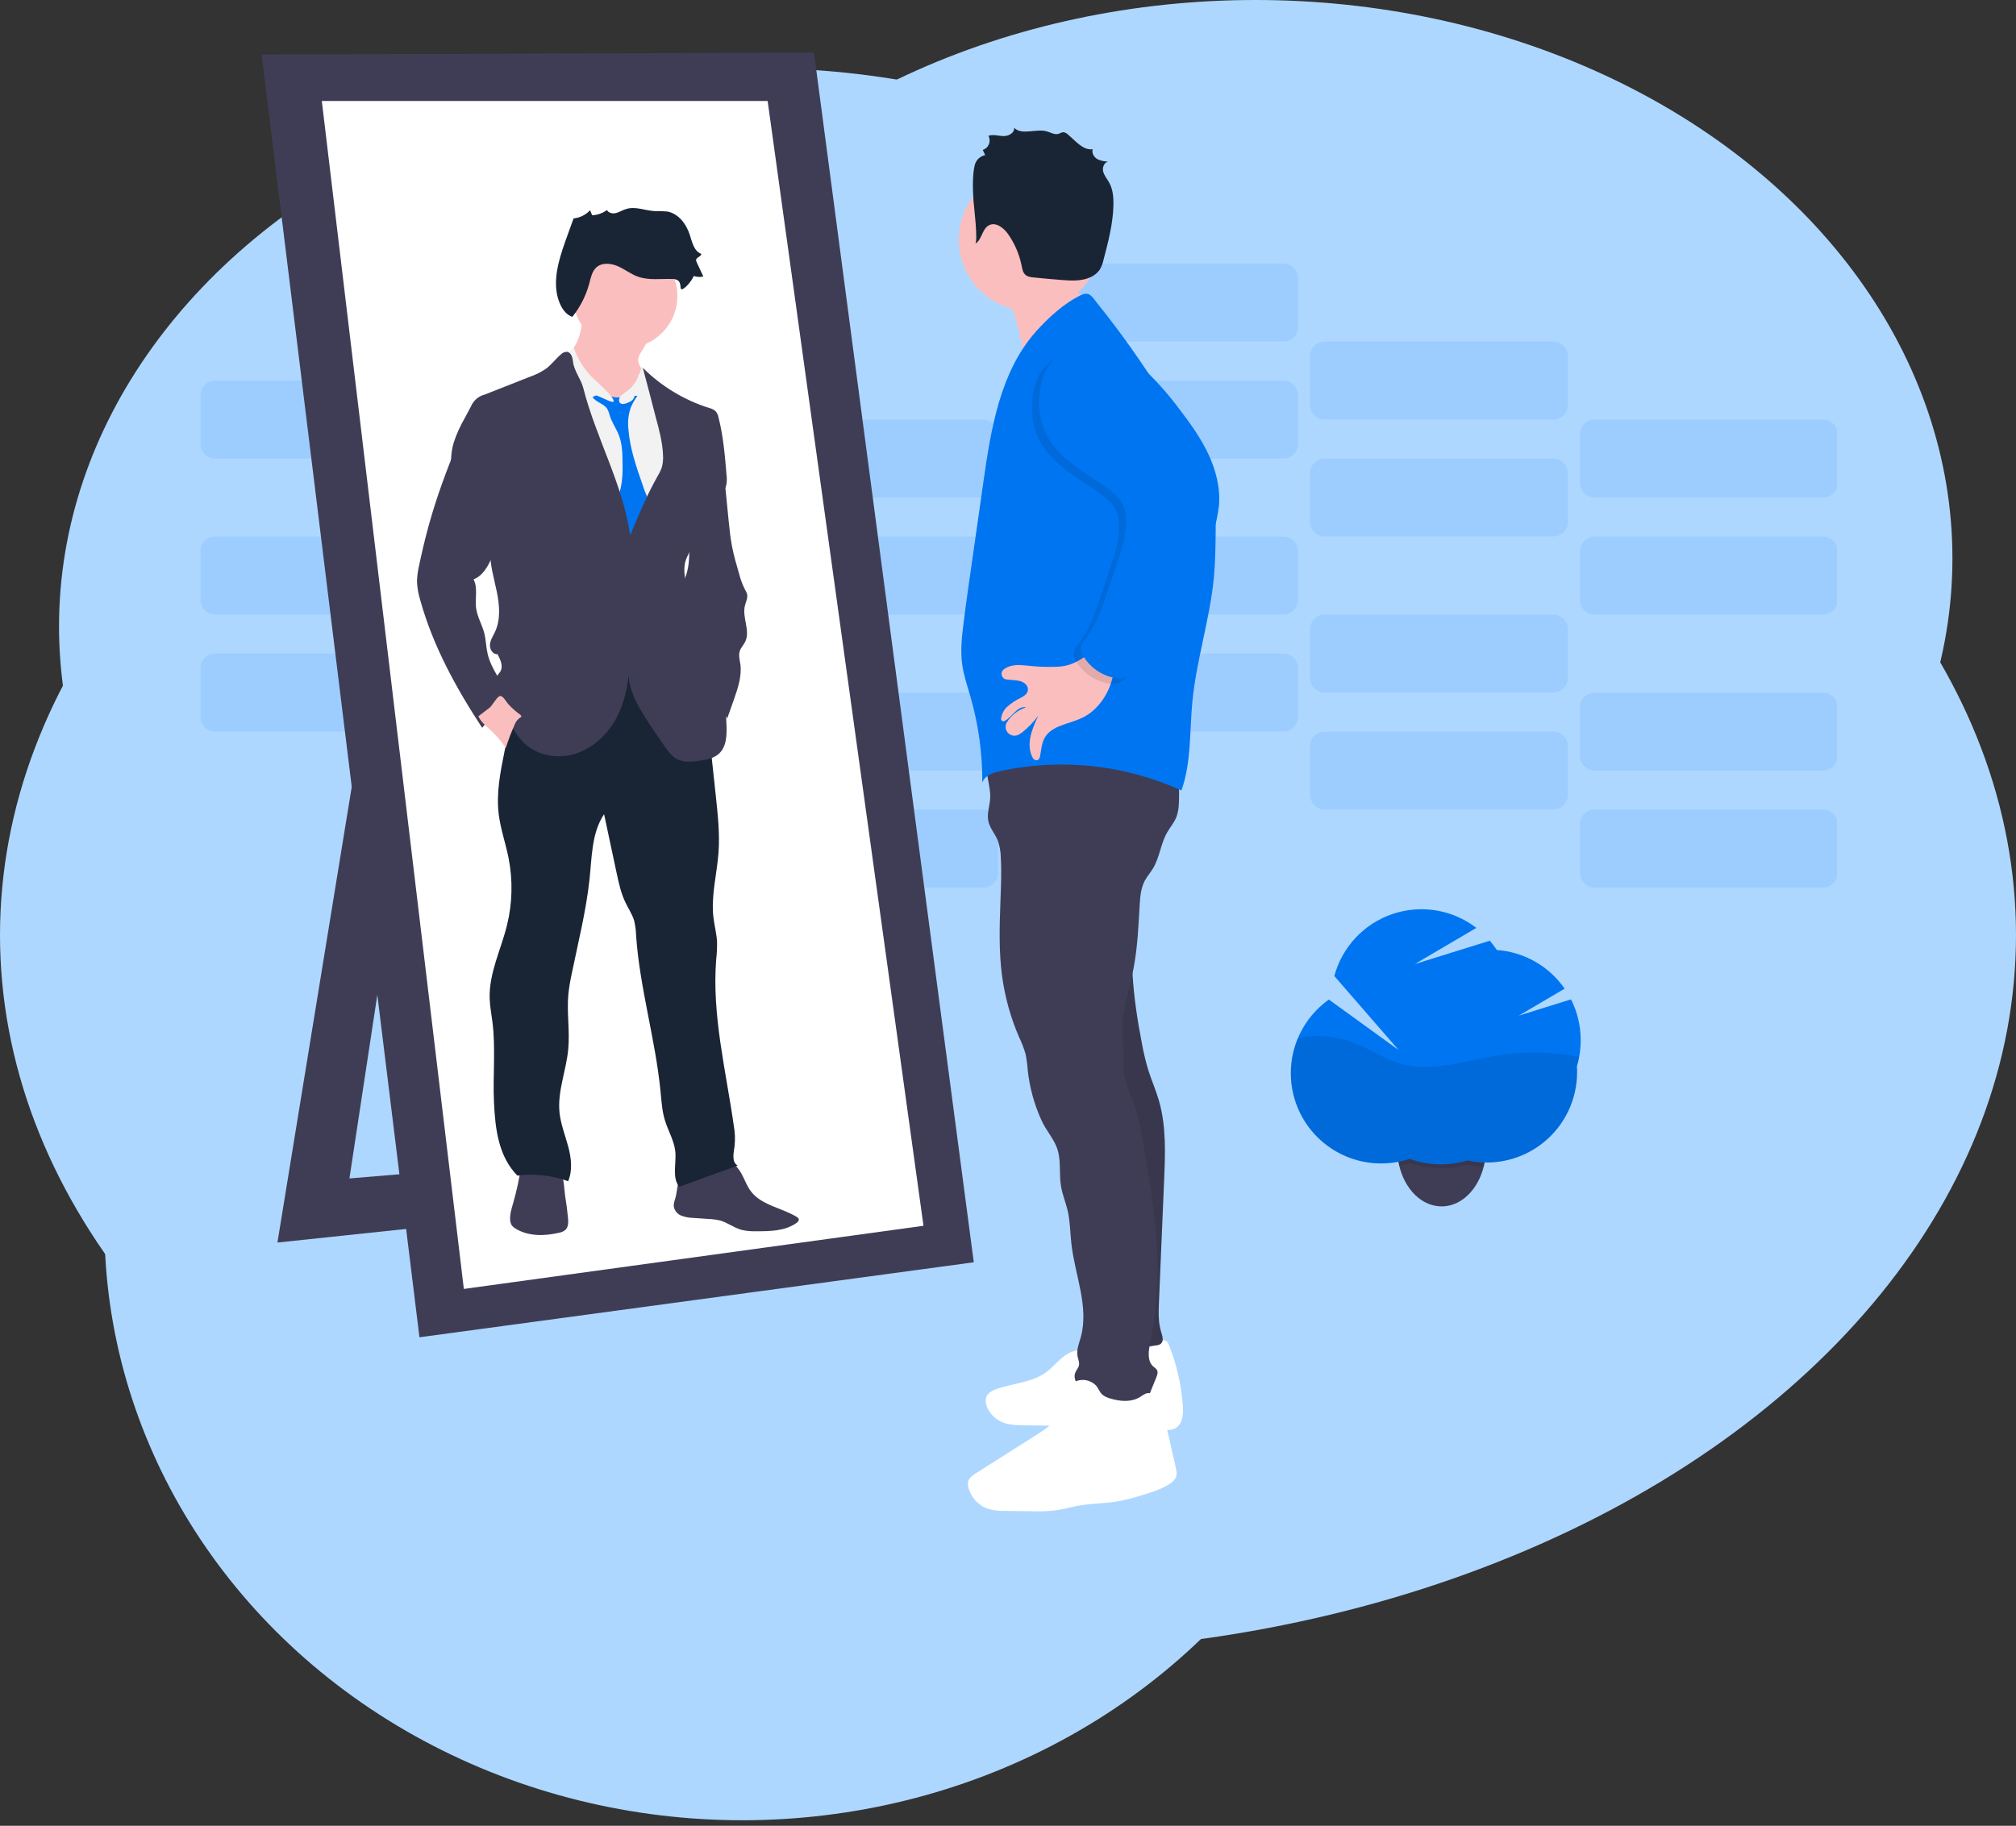 <svg width="340" height="308" viewBox="0 0 340 308" fill="none" xmlns="http://www.w3.org/2000/svg">
<rect x="0" y="0" width="340" height="308" fill="#333333" stroke="none"/>
<ellipse cx="117.545" cy="94.189" rx="117.545" ry="94.189" transform="matrix(-1 0 0 1 329.279 0)" fill="#AED7FF"/>
<ellipse cx="117.545" cy="94.189" rx="117.545" ry="94.189" transform="matrix(-1 0 0 1 245.045 11.486)" fill="#AED7FF"/>
<ellipse cx="170" cy="120.991" rx="170" ry="120.991" transform="matrix(-1 0 0 1 340 36.757)" fill="#AED7FF"/>
<ellipse cx="107.59" cy="100.315" rx="107.59" ry="100.315" transform="matrix(-1 0 0 1 232.793 106.441)" fill="#AED7FF"/>
<g clip-path="url(#clip0_2255_2230)">
<path opacity="0.1" d="M74.835 110.251H36.285C34.92 110.251 33.813 111.359 33.813 112.725V120.934C33.813 122.3 34.92 123.408 36.285 123.408H74.835C76.2 123.408 77.306 122.3 77.306 120.934V112.725C77.306 111.359 76.2 110.251 74.835 110.251Z" fill="#0075F2"/>
<path opacity="0.1" d="M120.351 123.411H81.801C80.436 123.411 79.329 124.519 79.329 125.885V134.094C79.329 135.46 80.436 136.567 81.801 136.567H120.351C121.716 136.567 122.822 135.46 122.822 134.094V125.885C122.822 124.519 121.716 123.411 120.351 123.411Z" fill="#0075F2"/>
<path opacity="0.1" d="M165.87 136.567H127.321C125.955 136.567 124.849 137.675 124.849 139.041V147.25C124.849 148.616 125.955 149.724 127.321 149.724H165.87C167.235 149.724 168.342 148.616 168.342 147.25V139.041C168.342 137.675 167.235 136.567 165.87 136.567Z" fill="#0075F2"/>
<path opacity="0.1" d="M74.835 90.517H36.285C34.92 90.517 33.813 91.624 33.813 92.99V101.2C33.813 102.566 34.92 103.673 36.285 103.673H74.835C76.2 103.673 77.306 102.566 77.306 101.2V92.99C77.306 91.624 76.2 90.517 74.835 90.517Z" fill="#0075F2"/>
<path opacity="0.1" d="M120.351 103.674H81.801C80.436 103.674 79.329 104.781 79.329 106.147V114.357C79.329 115.723 80.436 116.83 81.801 116.83H120.351C121.716 116.83 122.822 115.723 122.822 114.357V106.147C122.822 104.781 121.716 103.674 120.351 103.674Z" fill="#0075F2"/>
<path opacity="0.1" d="M165.87 116.833H127.321C125.955 116.833 124.849 117.94 124.849 119.306V127.516C124.849 128.882 125.955 129.989 127.321 129.989H165.87C167.235 129.989 168.342 128.882 168.342 127.516V119.306C168.342 117.94 167.235 116.833 165.87 116.833Z" fill="#0075F2"/>
<path opacity="0.1" d="M216.443 110.251H177.894C176.528 110.251 175.422 111.359 175.422 112.725V120.934C175.422 122.3 176.528 123.408 177.894 123.408H216.443C217.808 123.408 218.915 122.3 218.915 120.934V112.725C218.915 111.359 217.808 110.251 216.443 110.251Z" fill="#0075F2"/>
<path opacity="0.1" d="M261.959 123.411H223.41C222.044 123.411 220.938 124.519 220.938 125.885V134.094C220.938 135.46 222.044 136.567 223.41 136.567H261.959C263.324 136.567 264.431 135.46 264.431 134.094V125.885C264.431 124.519 263.324 123.411 261.959 123.411Z" fill="#0075F2"/>
<path opacity="0.1" d="M307.478 136.567H268.929C267.564 136.567 266.457 137.675 266.457 139.041V147.25C266.457 148.616 267.564 149.724 268.929 149.724H307.478C308.844 149.724 309.95 148.616 309.95 147.25V139.041C309.95 137.675 308.844 136.567 307.478 136.567Z" fill="#0075F2"/>
<path opacity="0.1" d="M216.443 90.517H177.894C176.528 90.517 175.422 91.624 175.422 92.99V101.2C175.422 102.566 176.528 103.673 177.894 103.673H216.443C217.808 103.673 218.915 102.566 218.915 101.2V92.99C218.915 91.624 217.808 90.517 216.443 90.517Z" fill="#0075F2"/>
<path opacity="0.1" d="M261.959 103.674H223.41C222.044 103.674 220.938 104.781 220.938 106.147V114.357C220.938 115.723 222.044 116.83 223.41 116.83H261.959C263.324 116.83 264.431 115.723 264.431 114.357V106.147C264.431 104.781 263.324 103.674 261.959 103.674Z" fill="#0075F2"/>
<path opacity="0.1" d="M307.478 116.833H268.929C267.564 116.833 266.457 117.94 266.457 119.306V127.516C266.457 128.882 267.564 129.989 268.929 129.989H307.478C308.844 129.989 309.95 128.882 309.95 127.516V119.306C309.95 117.94 308.844 116.833 307.478 116.833Z" fill="#0075F2"/>
<path opacity="0.1" d="M74.835 64.202H36.285C34.92 64.202 33.813 65.309 33.813 66.675V74.884C33.813 76.25 34.92 77.358 36.285 77.358H74.835C76.2 77.358 77.306 76.25 77.306 74.884V66.675C77.306 65.309 76.2 64.202 74.835 64.202Z" fill="#0075F2"/>
<path opacity="0.1" d="M120.351 77.358H81.801C80.436 77.358 79.329 78.465 79.329 79.831V88.041C79.329 89.407 80.436 90.514 81.801 90.514H120.351C121.716 90.514 122.822 89.407 122.822 88.041V79.831C122.822 78.465 121.716 77.358 120.351 77.358Z" fill="#0075F2"/>
<path opacity="0.1" d="M165.87 90.517H127.321C125.955 90.517 124.849 91.624 124.849 92.99V101.2C124.849 102.566 125.955 103.673 127.321 103.673H165.87C167.235 103.673 168.342 102.566 168.342 101.2V92.99C168.342 91.624 167.235 90.517 165.87 90.517Z" fill="#0075F2"/>
<path opacity="0.1" d="M120.351 57.623H81.801C80.436 57.623 79.329 58.731 79.329 60.097V68.306C79.329 69.672 80.436 70.78 81.801 70.78H120.351C121.716 70.78 122.822 69.672 122.822 68.306V60.097C122.822 58.731 121.716 57.623 120.351 57.623Z" fill="#0075F2"/>
<path opacity="0.1" d="M165.87 70.78H127.321C125.955 70.78 124.849 71.888 124.849 73.254V81.463C124.849 82.829 125.955 83.936 127.321 83.936H165.87C167.235 83.936 168.342 82.829 168.342 81.463V73.254C168.342 71.888 167.235 70.78 165.87 70.78Z" fill="#0075F2"/>
<path opacity="0.1" d="M216.443 64.202H177.894C176.528 64.202 175.422 65.309 175.422 66.675V74.884C175.422 76.25 176.528 77.358 177.894 77.358H216.443C217.808 77.358 218.915 76.25 218.915 74.884V66.675C218.915 65.309 217.808 64.202 216.443 64.202Z" fill="#0075F2"/>
<path opacity="0.1" d="M261.959 77.358H223.41C222.044 77.358 220.938 78.465 220.938 79.831V88.041C220.938 89.407 222.044 90.514 223.41 90.514H261.959C263.324 90.514 264.431 89.407 264.431 88.041V79.831C264.431 78.465 263.324 77.358 261.959 77.358Z" fill="#0075F2"/>
<path opacity="0.1" d="M307.478 90.517H268.929C267.564 90.517 266.457 91.624 266.457 92.99V101.2C266.457 102.566 267.564 103.673 268.929 103.673H307.478C308.844 103.673 309.95 102.566 309.95 101.2V92.99C309.95 91.624 308.844 90.517 307.478 90.517Z" fill="#0075F2"/>
<path opacity="0.1" d="M216.443 44.464H177.894C176.528 44.464 175.422 45.572 175.422 46.938V55.147C175.422 56.513 176.528 57.62 177.894 57.62H216.443C217.808 57.62 218.915 56.513 218.915 55.147V46.938C218.915 45.572 217.808 44.464 216.443 44.464Z" fill="#0075F2"/>
<path opacity="0.1" d="M261.959 57.623H223.41C222.044 57.623 220.938 58.731 220.938 60.097V68.306C220.938 69.672 222.044 70.78 223.41 70.78H261.959C263.324 70.78 264.431 69.672 264.431 68.306V60.097C264.431 58.731 263.324 57.623 261.959 57.623Z" fill="#0075F2"/>
<path opacity="0.1" d="M307.478 70.78H268.929C267.564 70.78 266.457 71.888 266.457 73.254V81.463C266.457 82.829 267.564 83.936 268.929 83.936H307.478C308.844 83.936 309.95 82.829 309.95 81.463V73.254C309.95 71.888 308.844 70.78 307.478 70.78Z" fill="#0075F2"/>
<path d="M62.092 115.738L46.788 209.615L115.989 202.291L112.995 194.302L58.932 198.796L71.574 115.571L62.092 115.738Z" fill="#3F3D56"/>
<path d="M44.127 9.21L137.281 8.877L164.23 212.944L70.742 225.594L44.127 9.21Z" fill="#3F3D56"/>
<path d="M54.274 17.033H129.463L155.746 206.785L78.228 217.438L54.274 17.033Z" fill="white"/>
<path d="M125.185 198.25C125.657 199.156 126.01 200.134 126.625 200.95C128.422 203.353 131.832 203.73 134.39 205.298C134.518 205.363 134.624 205.465 134.693 205.591C134.81 205.867 134.55 206.156 134.301 206.33C132.361 207.691 129.816 207.721 127.444 207.704C126.646 207.733 125.849 207.657 125.072 207.478C123.817 207.145 122.743 206.27 121.505 205.913C120.863 205.753 120.207 205.66 119.545 205.637L116.947 205.461C116.255 205.451 115.57 205.324 114.921 205.085C114.597 204.961 114.311 204.757 114.087 204.492C113.864 204.227 113.711 203.91 113.643 203.57C113.57 203.017 113.806 202.481 113.946 201.942C114.279 200.664 114.176 199.119 115.171 198.247C115.58 197.933 116.05 197.706 116.551 197.581C118.359 196.971 120.205 196.48 122.077 196.11C123.618 195.807 124.503 196.939 125.185 198.25Z" fill="#3F3D56"/>
<path d="M95.794 205.451C95.861 206.16 95.881 206.972 95.368 207.468C95.049 207.733 94.664 207.906 94.254 207.967C91.795 208.54 89.054 208.58 86.915 207.242C86.692 207.114 86.496 206.946 86.336 206.745C86.157 206.472 86.056 206.156 86.043 205.83C85.966 204.888 86.256 203.959 86.519 203.05C87.141 200.894 87.613 198.697 87.933 196.476C87.959 196.292 94.211 197.474 94.627 198.093C95.149 198.859 95.152 200.697 95.292 201.609C95.503 202.883 95.67 204.163 95.794 205.451Z" fill="#3F3D56"/>
<path d="M119.063 118.824L120.726 134.3C121.059 137.463 121.409 140.642 121.179 143.815C120.913 147.476 119.888 151.138 120.321 154.767C120.49 156.178 120.876 157.563 120.933 158.985C120.943 159.93 120.896 160.875 120.79 161.814C120.038 171.205 122.417 180.523 123.747 189.848C123.961 190.998 124.008 192.173 123.887 193.336C123.714 194.518 123.368 196.07 124.419 196.629L114.545 200.211C113.284 198.63 114.119 196.169 113.88 194.162C113.66 192.354 112.669 190.743 112.14 189.002C111.661 187.438 111.561 185.79 111.404 184.165C110.543 175.32 107.898 166.705 107.279 157.84C107.259 156.983 107.148 156.132 106.946 155.3C106.614 154.198 105.948 153.236 105.462 152.2C104.717 150.646 104.351 148.941 103.992 147.257L101.879 137.353C99.743 140.535 99.83 144.677 99.407 148.492C98.815 153.818 97.491 159.055 96.413 164.314C96.163 165.446 95.975 166.591 95.851 167.743C95.571 170.829 96.127 173.945 95.831 177.028C95.498 180.6 93.998 184.085 94.36 187.657C94.56 189.635 95.319 191.506 95.831 193.423C96.343 195.341 96.596 197.444 95.814 199.272C93.082 198.268 90.146 197.944 87.261 198.327C84.09 195.081 83.528 190.553 83.312 186.009C83.095 181.465 83.618 176.915 83.052 172.414C82.886 171.082 82.626 169.784 82.583 168.456C82.443 164.198 84.489 160.213 85.507 156.075C86.424 152.35 86.511 148.469 85.763 144.707C85.264 142.22 84.406 139.806 84.1 137.286C83.684 133.754 84.389 130.196 85.098 126.707C85.574 124.353 86.046 122 86.585 119.659C87.164 117.146 87.853 114.579 89.4 112.522C91.875 109.23 96.27 107.768 100.379 108.088C104.488 108.407 108.324 110.278 111.717 112.609C114.392 114.397 116.856 116.482 119.063 118.824Z" fill="#192534"/>
<path d="M108.024 59.561C107.838 59.861 107.708 60.193 107.642 60.54C107.558 61.222 107.974 61.848 108.307 62.444C108.733 63.209 109.061 64.026 109.282 64.874C109.44 65.399 109.489 65.951 109.425 66.495C109.344 66.904 109.198 67.298 108.992 67.66C108.35 68.899 107.399 70.044 106.105 70.56C105.102 70.929 104.009 70.974 102.981 70.686C101.959 70.397 100.993 69.938 100.123 69.328C99.389 68.863 98.73 68.291 98.166 67.63C97.628 66.908 97.175 66.126 96.816 65.3C96.124 63.852 95.422 62.304 95.548 60.716C95.555 60.572 95.582 60.43 95.628 60.293C95.736 60.047 95.887 59.821 96.074 59.627C97.493 57.944 98.221 55.785 98.11 53.585L102.957 54.687C104.025 54.93 105.093 55.173 106.148 55.476C107.013 55.726 108.344 56.072 108.906 56.844C109.468 57.617 108.407 58.855 108.024 59.561Z" fill="#FBBEBE"/>
<path d="M105.429 58.736C110.295 58.736 114.239 54.789 114.239 49.921C114.239 45.052 110.295 41.105 105.429 41.105C100.564 41.105 96.619 45.052 96.619 49.921C96.619 54.789 100.564 58.736 105.429 58.736Z" fill="#FBBEBE"/>
<path d="M104.012 67.704C104.385 66.888 105.19 66.372 105.925 65.859C106.66 65.347 107.405 64.691 107.548 63.802C107.557 63.601 107.607 63.404 107.695 63.223C107.978 62.797 108.65 63.01 109.052 63.323C110.03 64.085 110.696 65.167 111.345 66.222C112.184 67.506 112.902 68.864 113.49 70.28C114.425 72.747 114.538 75.44 114.642 78.073C114.735 80.47 114.825 82.904 114.242 85.227C113.876 86.699 113.244 88.127 113.208 89.642C113.098 95.144 111.188 100.404 111.055 105.907C111.045 107.498 111.125 109.089 111.295 110.671L111.607 114.243C106.77 113.965 101.946 113.54 97.135 112.968C96.995 111.323 96.526 109.729 96.097 108.137C94.34 101.632 93.213 94.972 92.734 88.25C92.477 84.681 92.215 81.126 91.819 77.571C91.463 74.338 90.764 71.086 91.183 67.86C91.403 66.394 91.864 64.974 92.547 63.659C92.763 63.135 93.135 62.69 93.612 62.384C93.85 62.269 94.103 62.187 94.364 62.141C95.118 61.988 95.884 61.898 96.653 61.871C96.841 61.855 97.03 61.873 97.212 61.925C97.536 62.086 97.802 62.344 97.974 62.664C99.456 64.894 101.554 66.644 104.012 67.704Z" fill="#F2F2F2"/>
<path d="M99.926 66.998C100.545 67.883 101.856 68.093 102.428 68.995C102.621 69.373 102.767 69.772 102.864 70.184C103.213 71.299 103.919 72.268 104.348 73.356C104.967 74.921 104.983 76.652 104.99 78.333C105.051 79.672 104.948 81.014 104.684 82.328C104.484 83.15 104.158 83.933 103.919 84.745C103.512 86.126 103.361 87.57 103.473 89.006C103.473 89.316 103.556 89.621 103.712 89.888C103.938 90.156 104.233 90.356 104.564 90.467C105.539 90.897 106.56 91.336 107.625 91.236C107.843 91.23 108.055 91.159 108.234 91.033C108.357 90.921 108.459 90.787 108.533 90.637L109.199 89.512C109.801 88.483 110.43 87.332 110.197 86.156C110.028 85.55 109.773 84.97 109.442 84.435C109.016 83.567 108.654 82.669 108.357 81.749C107.296 78.696 106.221 75.6 105.981 72.378C105.841 71.151 105.977 69.909 106.381 68.742C106.693 68.025 107.086 67.344 107.552 66.715C107.446 66.574 107.301 66.468 107.134 66.411C106.967 66.355 106.786 66.35 106.617 66.399C106.282 66.502 105.958 66.637 105.649 66.802C104.671 67.214 103.586 67.065 102.598 66.782C102.212 66.668 101.6 66.282 101.201 66.309C101.064 66.326 99.95 67.038 99.926 66.998Z" fill="#0075F2"/>
<path d="M107.715 66.962C107.515 66.802 107.206 66.655 107.029 66.842C106.97 66.922 106.927 67.014 106.903 67.111C106.73 67.577 106.221 67.807 105.759 67.987C105.296 68.167 104.797 68.266 104.518 67.924C104.429 67.79 104.386 67.632 104.394 67.472C104.402 67.312 104.46 67.159 104.561 67.035C104.766 66.788 105.012 66.58 105.289 66.419C106.82 65.338 107.862 63.697 108.191 61.852C108.62 62.193 108.904 62.684 108.986 63.226C109.096 63.756 109.109 64.302 109.219 64.831C109.382 65.59 109.744 66.299 109.827 67.068C109.871 67.478 109.827 67.89 109.827 68.3C109.842 68.7 109.889 69.099 109.967 69.492C109.189 68.666 108.64 67.697 107.715 66.962Z" fill="#F2F2F2"/>
<path d="M100.981 64.701C100.648 64.385 100.316 64.085 99.983 63.762C98.523 62.337 97.421 60.586 96.766 58.652C96.34 58.985 95.871 59.425 95.861 59.984C95.899 60.38 96.051 60.756 96.3 61.066C97.558 63.048 98.389 65.272 98.739 67.594C98.918 67.313 99.167 67.083 99.462 66.926C99.756 66.769 100.086 66.691 100.419 66.698C100.944 66.698 103.303 68.097 103.473 67.744C103.722 67.191 101.38 65.077 100.981 64.701Z" fill="#F2F2F2"/>
<path d="M108.41 62.051C111.54 65.168 115.371 67.489 119.582 68.819C120.001 68.91 120.389 69.108 120.71 69.392C120.95 69.691 121.111 70.046 121.179 70.424C121.991 73.599 122.264 76.885 122.533 80.151C122.604 80.691 122.592 81.239 122.5 81.775C122.304 82.648 121.685 83.353 121.076 84.009C119.166 86.056 116.987 88.197 116.664 90.98C116.64 91.517 116.576 92.051 116.475 92.578C116.308 93.197 115.939 93.743 115.713 94.346C114.602 97.312 117.113 100.904 115.583 103.667C116.412 105.259 116.98 106.974 117.267 108.747C117.318 109.419 117.472 110.079 117.722 110.704C118.178 111.656 119.116 112.262 119.855 113.035C122.107 115.345 122.383 118.88 122.516 122.106C122.6 123.924 122.573 126.011 121.186 127.203C120.384 127.898 119.289 128.125 118.241 128.298C116.847 128.531 115.33 128.697 114.096 128.008C113.211 127.516 112.609 126.653 112.033 125.821C110.942 124.233 109.847 122.649 108.813 121.021C107.176 118.454 105.632 115.521 106.105 112.512C105.972 115.591 105.323 118.694 103.812 121.377C102.302 124.06 99.87 126.301 96.919 127.186C93.968 128.072 90.518 127.446 88.319 125.289C87.601 124.549 86.984 123.717 86.486 122.815C85.234 120.67 84.32 118.345 83.777 115.921C83.634 115.292 83.528 114.589 83.844 114.027C83.994 113.76 84.223 113.551 84.38 113.288C84.905 112.392 84.4 111.264 83.891 110.351C83.115 110.425 82.56 109.512 82.63 108.733C82.7 107.955 83.165 107.279 83.495 106.57C84.459 104.479 84.246 102.046 83.781 99.792C83.315 97.538 82.62 95.298 82.673 92.997C82.729 90.564 80.979 88.373 79.645 86.339C78.9 85.194 78.032 84.129 77.383 82.927C76.03 80.398 75.718 77.441 76.511 74.685C76.977 73.269 77.588 71.906 78.335 70.617L79.432 68.556C79.637 68.064 79.954 67.626 80.359 67.279C80.763 66.932 81.244 66.686 81.761 66.559L89.357 63.562C90.328 63.231 91.25 62.769 92.098 62.191C93.026 61.492 93.718 60.526 94.603 59.781C94.732 59.645 94.887 59.537 95.058 59.462C95.23 59.387 95.414 59.347 95.601 59.345C96.313 59.408 96.566 60.307 96.639 61.009C96.806 62.581 97.97 63.912 98.366 65.44C100.509 73.879 105.043 81.662 106.288 90.278C107.685 86.919 109.082 83.553 110.872 80.391C111.154 79.936 111.392 79.456 111.581 78.956C111.796 78.234 111.876 77.479 111.817 76.729C111.727 74.561 111.152 72.444 110.583 70.35C109.844 67.501 109.179 64.874 108.41 62.051Z" fill="#3F3D56"/>
<path d="M122.886 87.838C123.032 89.256 123.175 90.677 123.438 92.079C123.744 93.7 124.21 95.285 124.672 96.869C124.898 97.76 125.222 98.623 125.637 99.443C125.788 99.681 125.907 99.937 125.993 100.205C126.156 100.871 125.784 101.537 125.624 102.202C125.145 104.2 126.582 106.42 125.677 108.261C125.404 108.82 124.928 109.283 124.749 109.882C124.539 110.571 124.749 111.307 124.859 112.02C125.141 114.017 124.459 116.048 123.787 117.968L122.643 121.211C121.598 119.267 120.544 117.303 119.1 115.635C118.584 115.036 118.022 114.48 117.546 113.847C116.837 112.853 116.276 111.761 115.882 110.605C114.867 107.858 114.286 104.969 114.162 102.043C114.08 101.211 114.176 100.371 114.445 99.579C114.665 99.121 114.912 98.677 115.184 98.248C116.075 96.64 116.258 94.736 116.242 92.898C116.225 91.06 116.029 89.216 116.242 87.388C116.416 85.862 116.867 84.381 117.573 83.017C117.989 82.134 118.608 81.362 119.379 80.764C119.955 80.333 120.657 80.104 121.375 80.115C122.463 80.178 122.214 81.113 122.307 82.015L122.886 87.838Z" fill="#3F3D56"/>
<path d="M73.95 83.307C73.271 85.304 72.659 87.319 72.113 89.352C71.581 91.35 71.105 93.358 70.686 95.378C70.471 96.266 70.35 97.174 70.326 98.088C70.369 99.151 70.551 100.204 70.869 101.22C73.011 108.947 76.917 116.074 81.315 122.775C82.572 121.207 84.065 119.843 85.74 118.734C85.877 118.653 85.992 118.538 86.073 118.401C86.115 118.271 86.127 118.134 86.109 117.999C86.091 117.864 86.042 117.735 85.966 117.622C84.752 115.132 82.829 112.938 82.224 110.232C81.971 109.106 81.961 107.935 81.675 106.816C81.305 105.368 80.48 104.043 80.291 102.558C80.088 100.94 80.623 99.176 79.865 97.741C81.412 97.139 82.307 95.544 82.962 94.016C83.663 92.453 84.163 90.808 84.453 89.119C84.908 85.882 84.275 82.586 82.653 79.748C81.861 78.333 80.844 77.055 79.642 75.966C79.246 75.61 78.311 74.588 77.736 74.598C76.967 74.615 76.721 75.86 76.501 76.419C75.613 78.703 74.735 80.99 73.95 83.307Z" fill="#3F3D56"/>
<path d="M87.73 120.568C87.83 120.642 87.943 120.741 87.916 120.861C87.889 120.981 87.793 121.011 87.707 121.061C87.257 121.38 86.921 121.835 86.748 122.359C86.195 123.606 85.713 124.883 85.305 126.184C84.56 125.068 83.684 124.046 82.696 123.138C81.938 122.439 81.089 121.777 80.683 120.831C80.683 120.805 82.427 119.516 82.586 119.377C83.075 118.94 83.691 117.732 84.197 117.466C84.769 117.166 85.314 118.341 85.75 118.814C86.35 119.463 87.013 120.051 87.73 120.568Z" fill="#FBBEBE"/>
<path d="M114.785 48.542C114.761 48.106 114.705 47.623 114.372 47.34C114.08 47.138 113.728 47.041 113.374 47.064C111.434 47.001 109.428 47.327 107.598 46.675C106.394 46.245 105.366 45.42 104.192 44.907C103.017 44.394 101.513 44.258 100.565 45.12C99.847 45.786 99.65 46.808 99.401 47.75C98.851 49.829 97.873 51.771 96.53 53.449C95.628 53.169 94.983 52.364 94.567 51.518C93.153 48.636 93.848 45.193 94.853 42.137C95.186 41.112 95.555 40.097 95.924 39.085L96.736 36.847C97.801 36.743 98.791 36.25 99.517 35.463L99.867 36.312C100.769 36.279 101.639 35.971 102.362 35.429C102.641 35.955 103.36 36.095 103.942 35.925C104.524 35.756 105.027 35.429 105.605 35.26C107.153 34.76 108.803 35.529 110.426 35.616C111.113 35.599 111.801 35.619 112.486 35.676C114.402 35.985 115.756 37.79 116.342 39.641C116.731 40.872 117.054 42.387 118.268 42.823C118.294 43.289 117.469 43.379 117.4 43.822C117.391 43.969 117.426 44.116 117.499 44.245L118.614 46.638C118.081 46.772 117.521 46.744 117.004 46.558C116.501 47.74 114.834 49.444 114.785 48.542Z" fill="#192534"/>
<path d="M171.263 53.752C171.828 55.578 172.272 57.438 172.594 59.322C172.833 60.733 172.973 62.301 172.165 63.479C175.245 58.842 178.462 54.065 183.143 51.072C182.19 50.038 181.465 48.815 181.015 47.482C180.565 46.149 180.401 44.736 180.532 43.336C180.558 43.056 176.689 44.517 176.393 44.684C175.036 45.44 173.791 46.378 172.467 47.187C171.782 47.603 168.927 48.589 168.901 49.185C168.901 49.568 170.035 50.739 170.248 51.142C170.666 51.979 171.006 52.853 171.263 53.752Z" fill="#FBBEBE"/>
<path d="M185.579 228.65C184.818 228.114 183.927 227.794 182.999 227.723C182.071 227.653 181.142 227.835 180.309 228.251C178.802 229.03 177.787 230.504 176.416 231.503C174.061 233.214 170.95 233.351 168.192 234.276C167.46 234.522 166.682 234.889 166.372 235.608C166.269 235.91 166.227 236.23 166.251 236.549C166.274 236.867 166.362 237.178 166.509 237.462C166.97 238.49 167.778 239.323 168.791 239.815C170.029 240.408 171.453 240.435 172.823 240.451L184.734 240.591C188.393 240.634 192.076 240.678 195.713 241.134C196.561 241.24 197.479 241.357 198.228 240.941C199.446 240.275 199.585 238.59 199.492 237.202C199.247 233.685 198.461 230.227 197.163 226.949C197.02 226.586 196.831 226.173 196.428 226.107C196.142 226.094 195.861 226.183 195.636 226.36C192.276 228.357 188.021 229.486 184.448 227.888" fill="white"/>
<path d="M191.541 152.616C190.21 160.349 191.078 168.295 192.575 175.995C192.851 177.529 193.214 179.045 193.663 180.536C194.199 182.234 194.921 183.865 195.423 185.573C196.701 189.901 196.521 194.528 196.332 199.045L195.46 219.602C195.387 221.326 195.32 223.09 195.839 224.735C196.049 225.401 196.305 226.233 195.776 226.682C195.569 226.831 195.327 226.924 195.074 226.952C192.693 227.391 190.234 227.022 188.087 225.903L187.851 205.137C187.778 198.736 187.701 192.307 186.717 185.986C185.935 180.959 184.577 175.999 184.488 170.912C184.394 165.586 185.699 160.329 187.029 155.166C187.316 154.061 188.36 153.252 189.219 152.503C189.518 152.207 189.883 151.986 190.283 151.857C190.682 151.747 191.295 152.28 191.541 152.616Z" fill="#3F3D56"/>
<path opacity="0.1" d="M191.541 152.616C190.21 160.349 191.078 168.295 192.575 175.995C192.851 177.529 193.214 179.045 193.663 180.536C194.199 182.234 194.921 183.865 195.423 185.573C196.701 189.901 196.521 194.528 196.332 199.045L195.46 219.602C195.387 221.326 195.32 223.09 195.839 224.735C196.049 225.401 196.305 226.233 195.776 226.682C195.569 226.831 195.327 226.924 195.074 226.952C192.693 227.391 190.234 227.022 188.087 225.903L187.851 205.137C187.778 198.736 187.701 192.307 186.717 185.986C185.935 180.959 184.577 175.999 184.488 170.912C184.394 165.586 185.699 160.329 187.029 155.166C187.316 154.061 188.36 153.252 189.219 152.503C189.518 152.207 189.883 151.986 190.283 151.857C190.682 151.747 191.295 152.28 191.541 152.616Z" fill="black"/>
<path d="M166.559 128.448C166.066 130.475 167.111 132.576 166.994 134.66C166.928 135.921 166.432 137.18 166.662 138.418C166.891 139.656 167.776 140.589 168.249 141.724C168.593 142.672 168.775 143.671 168.788 144.68C168.924 147.17 168.814 149.673 168.721 152.153C168.565 156.315 168.448 160.499 168.997 164.624C169.475 168.197 170.446 171.687 171.882 174.994C172.317 175.893 172.676 176.827 172.956 177.787C173.14 178.68 173.262 179.586 173.322 180.496C173.639 183.458 174.433 186.348 175.674 189.055C176.523 190.909 178.003 192.384 178.472 194.352C178.918 196.236 178.619 198.223 178.942 200.131C179.178 201.546 179.753 202.884 180.073 204.282C180.489 206.09 180.479 207.964 180.688 209.808C181.287 215.134 183.706 220.461 182.262 225.627C181.972 226.666 181.523 227.721 181.726 228.78C181.826 229.299 182.079 229.812 181.966 230.328C181.873 230.767 181.533 231.107 181.36 231.523C181.028 232.302 181.38 233.227 181.972 233.83C182.604 234.392 183.338 234.826 184.135 235.108C186.587 236.157 189.125 237.222 191.787 237.199C192.11 237.216 192.433 237.157 192.728 237.026C193.208 236.776 193.444 236.234 193.647 235.734L195.011 232.359C195.177 231.949 195.343 231.47 195.114 231.09C194.954 230.882 194.761 230.702 194.542 230.558C193.44 229.629 193.69 227.894 193.983 226.5C194.731 222.917 195.145 219.273 195.22 215.614C195.367 208.317 194.166 201.063 192.968 193.862C192.552 191.362 192.133 188.845 191.304 186.449C190.476 184.052 189.255 181.745 189.455 179.255C189.668 176.565 188.969 173.745 189.455 171.092C189.94 168.439 190.709 165.842 191.205 163.192C191.847 159.754 192.006 156.248 192.203 152.759C192.286 151.335 192.392 149.863 193.058 148.598C193.447 147.859 194.013 147.227 194.448 146.511C195.573 144.65 195.753 142.343 196.827 140.452C197.336 139.557 198.038 138.768 198.411 137.809C198.672 137.053 198.81 136.259 198.817 135.459C198.922 133.45 198.811 131.435 198.484 129.45C192.821 126.566 186.54 125.108 180.186 125.202C177.754 125.242 175.295 125.488 173.013 126.331C170.837 127.139 168.854 128.275 166.559 128.448Z" fill="#3F3D56"/>
<path d="M180.199 233.916C179.221 235.135 179.288 236.876 178.662 238.311C177.904 240.052 176.213 241.167 174.61 242.182L164.629 248.507C164.083 248.84 163.498 249.25 163.298 249.869C163.203 250.264 163.221 250.678 163.348 251.064C163.586 251.899 164.03 252.661 164.64 253.28C165.249 253.899 166.004 254.355 166.835 254.606C167.718 254.817 168.625 254.909 169.533 254.882L174.021 254.942C175.388 254.996 176.758 254.942 178.116 254.782C179.361 254.603 180.572 254.246 181.809 254.02C184.062 253.611 186.377 253.647 188.633 253.251C190.014 252.979 191.378 252.627 192.718 252.196C194.349 251.706 196.009 251.197 197.406 250.228C197.791 249.994 198.103 249.658 198.308 249.256C198.544 248.707 198.414 248.078 198.281 247.495L196.139 238.074C196.018 237.29 195.732 236.54 195.3 235.874C194.824 235.241 193.969 234.822 193.227 235.092C192.921 235.231 192.632 235.405 192.366 235.611C191.268 236.333 189.861 236.453 188.563 236.227C187.725 236.077 186.617 235.847 185.941 235.291C185.429 234.868 185.276 234.213 184.84 233.733C184.535 233.419 184.167 233.173 183.76 233.011C183.353 232.848 182.917 232.773 182.479 232.791C182.041 232.808 181.612 232.917 181.219 233.111C180.827 233.305 180.479 233.579 180.199 233.916Z" fill="white"/>
<path d="M173.728 52.454C180.367 52.454 185.749 47.069 185.749 40.426C185.749 33.784 180.367 28.399 173.728 28.399C167.09 28.399 161.708 33.784 161.708 40.426C161.708 47.069 167.09 52.454 173.728 52.454Z" fill="#FBBEBE"/>
<path d="M164.456 41.132C165.607 40.486 165.607 38.625 166.785 38.006C167.963 37.387 169.3 38.462 170.055 39.547C171.156 41.137 171.92 42.935 172.301 44.83C172.407 45.37 172.507 45.959 172.913 46.335C173.319 46.711 173.851 46.758 174.37 46.811C175.89 46.962 177.411 47.1 178.935 47.224C180.632 47.361 182.422 47.47 183.962 46.741C184.57 46.469 185.092 46.036 185.472 45.49C185.777 44.964 185.995 44.393 186.118 43.798C186.913 40.772 187.715 37.71 187.781 34.581C187.808 33.289 187.695 31.951 187.073 30.819C186.71 30.153 186.178 29.574 186.028 28.841C185.878 28.109 186.361 27.177 187.119 27.257C186.434 27.285 185.751 27.155 185.123 26.877C184.521 26.544 184.075 25.829 184.288 25.176C182.598 25.392 181.367 23.721 180.049 22.639C179.835 22.427 179.546 22.307 179.244 22.306C179.013 22.364 178.789 22.45 178.579 22.563C177.914 22.796 177.218 22.353 176.536 22.16C174.706 21.647 172.381 22.886 171.023 21.554C171.153 22.403 170.112 22.972 169.253 22.956C168.395 22.939 167.51 22.623 166.698 22.909C166.816 23.124 166.885 23.363 166.899 23.608C166.914 23.852 166.875 24.097 166.784 24.325C166.693 24.553 166.553 24.758 166.373 24.925C166.194 25.092 165.98 25.218 165.747 25.293L166.149 26.172C165.735 26.255 165.351 26.452 165.043 26.741C164.734 27.031 164.512 27.401 164.403 27.809C163.96 29.557 164.07 32.041 164.177 33.838C164.23 34.627 164.998 40.836 164.456 41.132Z" fill="#192534"/>
<path d="M174.713 55.929C168.675 62.724 167.138 72.288 165.85 81.293L163.954 94.589C163.461 98.038 162.956 101.487 162.526 104.945C162.227 107.312 161.947 109.716 162.273 112.079C162.53 113.944 163.152 115.741 163.671 117.536C165.021 122.242 165.693 127.117 165.667 132.013C166.07 130.828 167.464 130.349 168.688 130.083C178.961 127.852 189.679 128.998 199.249 133.348C200.929 128.638 200.613 123.485 201.082 118.504C201.748 111.404 204.04 104.523 204.719 97.435C204.968 94.795 204.998 92.142 205.025 89.489C205.045 87.541 205.065 85.574 204.659 83.667C204.206 81.556 203.252 79.589 202.263 77.674C199.532 72.353 196.497 67.194 193.174 62.221C191.502 59.718 189.757 57.264 187.941 54.861C187.02 53.642 186.081 52.437 185.123 51.246C184.195 50.09 183.792 49.088 182.318 49.781C179.534 51.086 176.739 53.649 174.713 55.929Z" fill="#0075F2"/>
<path d="M178.173 112.482C176.7 112.535 175.225 112.488 173.758 112.342C172.67 112.236 171.559 112.076 170.498 112.342C170.036 112.458 169.604 112.67 169.23 112.965C169.092 113.088 168.992 113.249 168.943 113.429C168.895 113.608 168.9 113.798 168.957 113.974C169.015 114.151 169.123 114.307 169.267 114.423C169.412 114.54 169.588 114.611 169.772 114.629L170.91 114.729C171.632 114.792 172.384 114.865 172.946 115.395C173.177 115.603 173.324 115.888 173.359 116.197C173.429 116.973 172.757 117.395 172.155 117.718C171.298 118.121 170.507 118.648 169.806 119.283C169.257 119.814 168.912 120.521 168.831 121.28C168.828 121.348 168.844 121.415 168.875 121.475C168.907 121.535 168.954 121.586 169.011 121.622C169.068 121.658 169.134 121.678 169.202 121.681C169.269 121.683 169.337 121.668 169.397 121.637C170.727 120.971 171.596 118.997 173.056 119.326C171.728 119.747 170.59 120.623 169.842 121.8C169.658 122.081 169.574 122.416 169.604 122.751C169.633 123.085 169.775 123.4 170.006 123.644C170.238 123.888 170.544 124.047 170.877 124.095C171.209 124.142 171.548 124.076 171.838 123.907C172.055 123.78 172.264 123.641 172.464 123.491C173.454 122.689 174.34 121.768 175.102 120.748C174.038 122.995 172.96 125.625 174.184 127.858C174.245 127.981 174.34 128.084 174.458 128.154C174.577 128.223 174.712 128.257 174.849 128.251C175.235 128.211 175.348 127.848 175.412 127.529C175.611 126.5 175.661 125.415 176.167 124.5C177.338 122.376 180.226 122.169 182.425 121.134C185.063 119.909 186.87 117.272 187.598 114.456C187.853 113.635 187.898 112.762 187.728 111.919C187.239 110.025 184.903 109.589 183.403 110.504C181.563 111.673 180.495 112.409 178.173 112.482Z" fill="#FBBEBE"/>
<path opacity="0.1" d="M175.837 75.221C178.166 78.819 182.209 80.847 185.675 83.373C186.521 83.925 187.259 84.626 187.851 85.444C188.726 86.796 188.849 88.513 188.67 90.105C188.443 92.205 187.768 94.226 187.099 96.23L185.645 100.574C184.724 103.331 183.772 106.144 182.019 108.461C181.57 109.05 181.047 109.679 181.067 110.418C181.106 110.845 181.253 111.255 181.493 111.61C182.054 112.526 182.794 113.32 183.668 113.944C184.542 114.569 185.532 115.011 186.58 115.245C187.208 115.405 187.866 115.405 188.493 115.245C189.391 114.979 190.067 114.246 190.692 113.554C193.687 110.248 196.681 106.896 198.843 103.018C200.956 99.233 202.22 95.028 203.385 90.864C203.864 89.331 204.198 87.756 204.383 86.16C204.629 83.164 203.844 80.168 202.56 77.461C201.275 74.755 199.509 72.305 197.689 69.924C195.971 67.586 194.063 65.395 191.983 63.373C188.363 59.987 183.935 57.997 179.091 59.917C175.671 61.276 174.39 64.109 174.084 67.737C173.825 70.357 174.442 72.989 175.837 75.221Z" fill="black"/>
<path d="M177.049 74.308C179.377 77.907 183.423 79.934 186.886 82.461C187.729 83.017 188.463 83.724 189.052 84.545C189.927 85.896 190.05 87.611 189.871 89.205C189.641 91.306 188.969 93.327 188.297 95.331L186.843 99.658C185.921 102.415 184.97 105.224 183.217 107.545C182.771 108.134 182.249 108.76 182.268 109.502C182.305 109.929 182.452 110.338 182.694 110.691C183.255 111.607 183.993 112.402 184.867 113.027C185.74 113.652 186.73 114.095 187.778 114.329C188.407 114.489 189.065 114.489 189.694 114.329C190.593 114.066 191.265 113.331 191.893 112.641C194.888 109.332 197.882 105.983 200.044 102.105C202.157 98.32 203.421 94.116 204.586 89.948C205.067 88.416 205.401 86.842 205.584 85.247C205.83 82.251 205.045 79.255 203.764 76.545C202.483 73.835 200.713 71.389 198.893 69.008C197.17 66.683 195.257 64.504 193.174 62.494C189.558 59.111 185.13 57.117 180.286 59.041C176.862 60.4 175.585 63.229 175.275 66.861C175.031 69.471 175.654 72.089 177.049 74.308Z" fill="#0075F2"/>
<path d="M250.614 193.716C250.617 194.584 250.527 195.45 250.348 196.299C250.315 196.459 250.278 196.632 250.241 196.769C249.297 200.56 246.632 203.333 243.451 203.51C243.345 203.51 243.238 203.51 243.118 203.51C239.755 203.51 236.91 200.607 235.972 196.609C235.946 196.502 235.922 196.396 235.899 196.276C235.72 195.427 235.63 194.561 235.633 193.693C235.633 188.276 238.983 183.889 243.118 183.889C247.254 183.889 250.614 188.31 250.614 193.716Z" fill="#3F3D56"/>
<path opacity="0.1" d="M250.614 193.716C250.617 194.584 250.527 195.45 250.348 196.299C250.315 196.459 250.278 196.632 250.241 196.768C250.128 196.768 250.019 196.768 249.909 196.768C249.085 196.724 248.266 196.613 247.46 196.436C246.746 196.656 246.017 196.823 245.278 196.935C244.711 197.02 244.14 197.074 243.568 197.095H242.989C242.303 197.095 241.619 197.049 240.939 196.958C239.841 196.811 238.762 196.543 237.722 196.159C237.153 196.349 236.573 196.504 235.985 196.625C235.959 196.519 235.936 196.412 235.912 196.292C235.733 195.443 235.644 194.577 235.646 193.709C235.646 188.293 238.996 183.905 243.132 183.905C247.267 183.905 250.614 188.31 250.614 193.716Z" fill="black"/>
<path d="M266.583 175.453C266.587 173.07 266.028 170.719 264.953 168.592L256.15 171.332L263.879 166.784C262.582 164.911 260.882 163.353 258.904 162.225C256.925 161.097 254.719 160.427 252.447 160.266C252.086 159.717 251.689 159.192 251.26 158.695L238.617 162.633L248.987 156.531C247.003 155.008 244.675 153.997 242.208 153.589C239.741 153.18 237.211 153.386 234.843 154.189C232.475 154.992 230.34 156.366 228.629 158.191C226.918 160.016 225.683 162.234 225.033 164.65L235.862 177.124L224.115 168.622C221.139 170.734 219.021 173.845 218.145 177.389C217.27 180.933 217.697 184.674 219.347 187.929C220.997 191.185 223.761 193.739 227.136 195.126C230.511 196.514 234.271 196.642 237.732 195.487C240.863 196.638 244.284 196.733 247.473 195.756C249.697 196.246 252.002 196.231 254.219 195.711C256.436 195.192 258.508 194.182 260.283 192.756C262.058 191.33 263.492 189.523 264.477 187.47C265.463 185.416 265.975 183.167 265.978 180.889C265.978 180.556 265.978 180.223 265.945 179.89C266.376 178.451 266.591 176.956 266.583 175.453Z" fill="#0075F2"/>
<path opacity="0.1" d="M266.321 178.276C261.672 177.395 256.904 177.334 252.234 178.097C246.948 178.972 241.545 180.896 236.375 179.491C233.341 178.666 230.719 176.755 227.755 175.693C224.895 174.695 221.814 174.51 218.855 175.16C217.728 177.859 217.401 180.826 217.913 183.705C218.425 186.585 219.755 189.257 221.744 191.4C223.733 193.544 226.297 195.069 229.129 195.794C231.961 196.519 234.942 196.412 237.715 195.487C240.846 196.639 244.267 196.733 247.457 195.757C249.68 196.246 251.985 196.231 254.202 195.712C256.419 195.193 258.491 194.183 260.266 192.756C262.042 191.33 263.475 189.524 264.46 187.47C265.446 185.416 265.959 183.168 265.961 180.89C265.961 180.557 265.961 180.224 265.928 179.891C266.089 179.36 266.22 178.821 266.321 178.276Z" fill="black"/>
</g>
<defs>
<clipPath id="clip0_2255_2230">
<rect width="276.084" height="253.003" fill="white" transform="translate(33.734 8.877)"/>
</clipPath>
</defs>
</svg>
